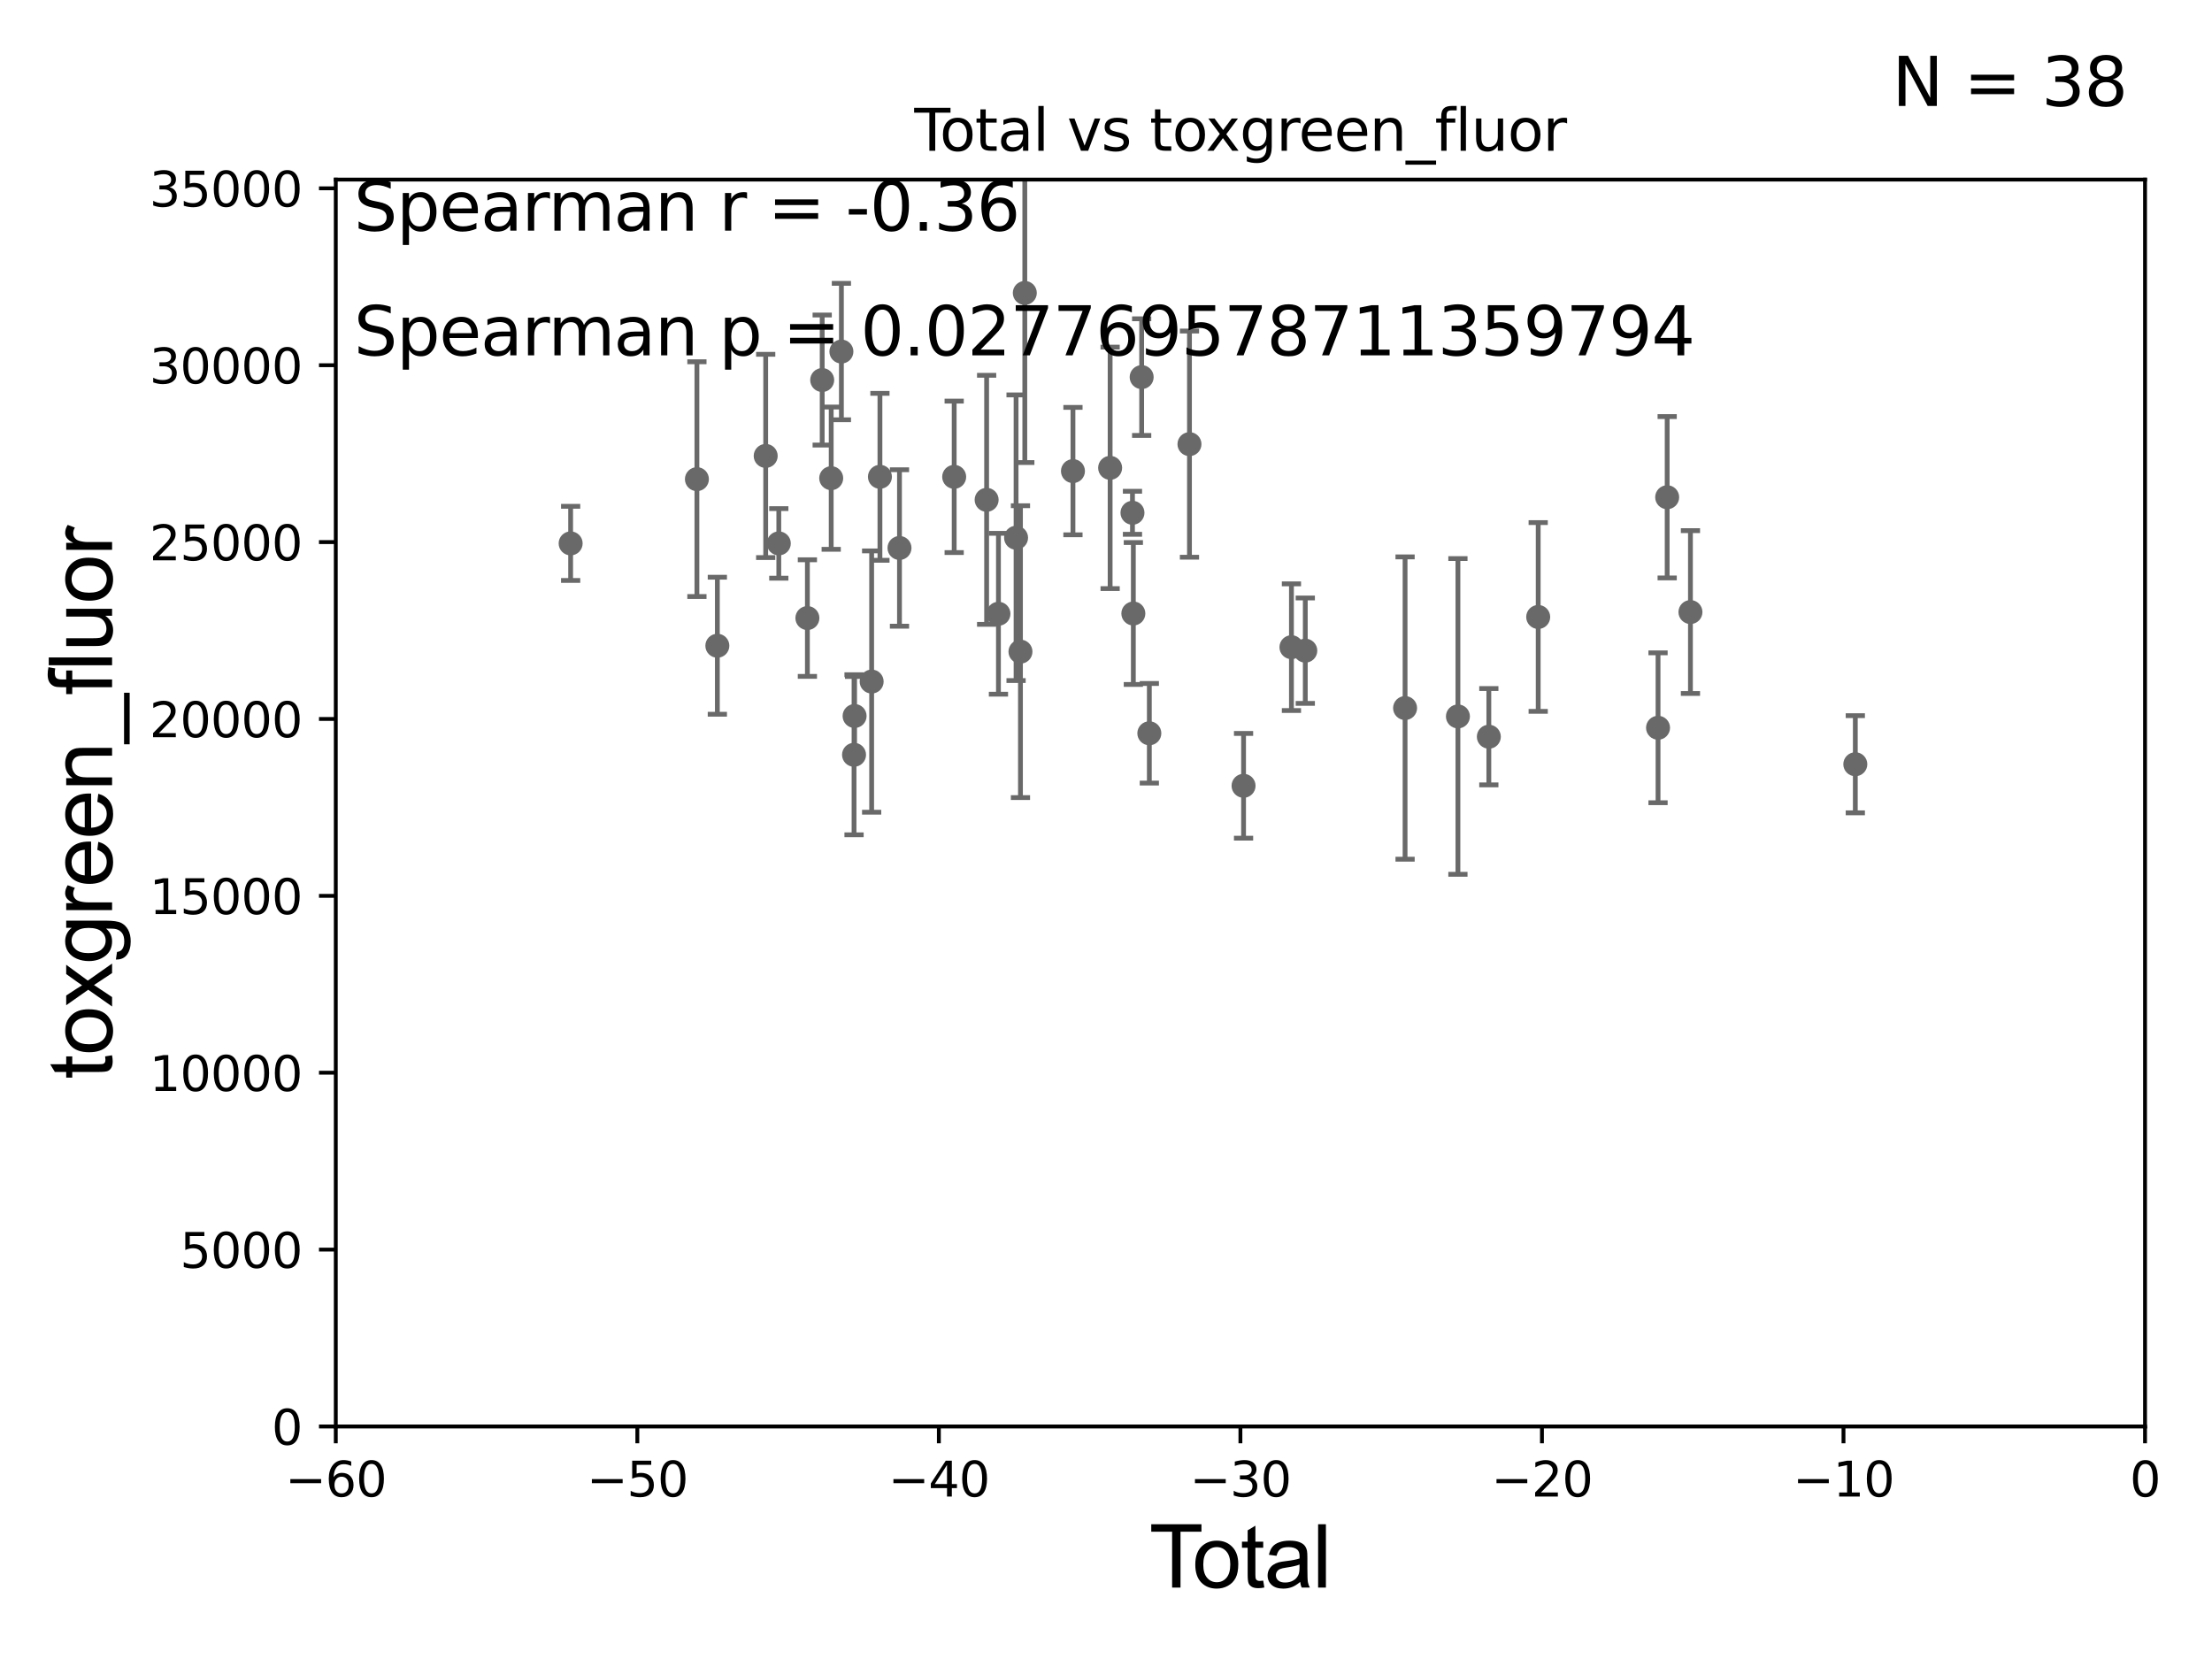 <?xml version="1.0" encoding="utf-8" standalone="no"?>
<!DOCTYPE svg PUBLIC "-//W3C//DTD SVG 1.1//EN"
  "http://www.w3.org/Graphics/SVG/1.1/DTD/svg11.dtd">
<svg xmlns:xlink="http://www.w3.org/1999/xlink" width="460.8pt" height="345.6pt" viewBox="0 0 460.8 345.6" xmlns="http://www.w3.org/2000/svg" version="1.1">
 <defs>
  <style type="text/css">*{stroke-linejoin: round; stroke-linecap: butt}</style>
 </defs>
 <g id="figure_1">
  <g id="patch_1">
   <path d="M 0 345.6 
L 460.8 345.6 
L 460.8 0 
L 0 0 
z
" style="fill: #ffffff"/>
  </g>
  <g id="axes_1">
   <g id="patch_2">
    <path d="M 69.95 297.16 
L 446.85 297.16 
L 446.85 37.411 
L 69.95 37.411 
z
" style="fill: #ffffff"/>
   </g>
   <g id="PathCollection_1">
    <defs>
     <path id="m278a7427b6" d="M 0 1.118 
C 0.297 1.118 0.581 1 0.791 0.791 
C 1 0.581 1.118 0.297 1.118 0 
C 1.118 -0.297 1 -0.581 0.791 -0.791 
C 0.581 -1 0.297 -1.118 0 -1.118 
C -0.297 -1.118 -0.581 -1 -0.791 -0.791 
C -1 -0.581 -1.118 -0.297 -1.118 0 
C -1.118 0.297 -1 0.581 -0.791 0.791 
C -0.581 1 -0.297 1.118 0 1.118 
z
" style="stroke: #696969"/>
    </defs>
    <g clip-path="url(#pac77dee43b)">
     <use xlink:href="#m278a7427b6" x="118.875" y="113.199" style="fill: #696969; stroke: #696969"/>
     <use xlink:href="#m278a7427b6" x="231.261" y="97.461" style="fill: #696969; stroke: #696969"/>
     <use xlink:href="#m278a7427b6" x="235.915" y="106.821" style="fill: #696969; stroke: #696969"/>
     <use xlink:href="#m278a7427b6" x="236.097" y="127.804" style="fill: #696969; stroke: #696969"/>
     <use xlink:href="#m278a7427b6" x="237.829" y="78.559" style="fill: #696969; stroke: #696969"/>
     <use xlink:href="#m278a7427b6" x="239.427" y="152.757" style="fill: #696969; stroke: #696969"/>
     <use xlink:href="#m278a7427b6" x="247.788" y="92.52" style="fill: #696969; stroke: #696969"/>
     <use xlink:href="#m278a7427b6" x="259.056" y="163.697" style="fill: #696969; stroke: #696969"/>
     <use xlink:href="#m278a7427b6" x="269.032" y="134.821" style="fill: #696969; stroke: #696969"/>
     <use xlink:href="#m278a7427b6" x="271.917" y="135.545" style="fill: #696969; stroke: #696969"/>
     <use xlink:href="#m278a7427b6" x="292.704" y="147.5" style="fill: #696969; stroke: #696969"/>
     <use xlink:href="#m278a7427b6" x="303.713" y="149.245" style="fill: #696969; stroke: #696969"/>
     <use xlink:href="#m278a7427b6" x="310.152" y="153.471" style="fill: #696969; stroke: #696969"/>
     <use xlink:href="#m278a7427b6" x="320.435" y="128.528" style="fill: #696969; stroke: #696969"/>
     <use xlink:href="#m278a7427b6" x="345.4" y="151.608" style="fill: #696969; stroke: #696969"/>
     <use xlink:href="#m278a7427b6" x="347.303" y="103.583" style="fill: #696969; stroke: #696969"/>
     <use xlink:href="#m278a7427b6" x="223.516" y="98.139" style="fill: #696969; stroke: #696969"/>
     <use xlink:href="#m278a7427b6" x="213.486" y="61.025" style="fill: #696969; stroke: #696969"/>
     <use xlink:href="#m278a7427b6" x="212.581" y="135.749" style="fill: #696969; stroke: #696969"/>
     <use xlink:href="#m278a7427b6" x="211.666" y="112.022" style="fill: #696969; stroke: #696969"/>
     <use xlink:href="#m278a7427b6" x="145.18" y="99.816" style="fill: #696969; stroke: #696969"/>
     <use xlink:href="#m278a7427b6" x="149.438" y="134.52" style="fill: #696969; stroke: #696969"/>
     <use xlink:href="#m278a7427b6" x="159.509" y="94.978" style="fill: #696969; stroke: #696969"/>
     <use xlink:href="#m278a7427b6" x="162.239" y="113.2" style="fill: #696969; stroke: #696969"/>
     <use xlink:href="#m278a7427b6" x="168.195" y="128.754" style="fill: #696969; stroke: #696969"/>
     <use xlink:href="#m278a7427b6" x="171.278" y="79.167" style="fill: #696969; stroke: #696969"/>
     <use xlink:href="#m278a7427b6" x="173.154" y="99.614" style="fill: #696969; stroke: #696969"/>
     <use xlink:href="#m278a7427b6" x="352.151" y="127.504" style="fill: #696969; stroke: #696969"/>
     <use xlink:href="#m278a7427b6" x="175.279" y="73.236" style="fill: #696969; stroke: #696969"/>
     <use xlink:href="#m278a7427b6" x="178.027" y="149.157" style="fill: #696969; stroke: #696969"/>
     <use xlink:href="#m278a7427b6" x="181.58" y="141.982" style="fill: #696969; stroke: #696969"/>
     <use xlink:href="#m278a7427b6" x="183.306" y="99.328" style="fill: #696969; stroke: #696969"/>
     <use xlink:href="#m278a7427b6" x="187.38" y="114.153" style="fill: #696969; stroke: #696969"/>
     <use xlink:href="#m278a7427b6" x="198.773" y="99.335" style="fill: #696969; stroke: #696969"/>
     <use xlink:href="#m278a7427b6" x="205.533" y="104.123" style="fill: #696969; stroke: #696969"/>
     <use xlink:href="#m278a7427b6" x="207.994" y="127.858" style="fill: #696969; stroke: #696969"/>
     <use xlink:href="#m278a7427b6" x="177.912" y="157.235" style="fill: #696969; stroke: #696969"/>
     <use xlink:href="#m278a7427b6" x="386.496" y="159.204" style="fill: #696969; stroke: #696969"/>
    </g>
   </g>
   <g id="matplotlib.axis_1">
    <g id="xtick_1">
     <g id="line2d_1">
      <defs>
       <path id="mbad57d663b" d="M 0 0 
L 0 3.5 
" style="stroke: #000000; stroke-width: 0.8"/>
      </defs>
      <g>
       <use xlink:href="#mbad57d663b" x="69.95" y="297.16" style="stroke: #000000; stroke-width: 0.8"/>
      </g>
     </g>
     <g id="text_1">
      <!-- −60 -->
      <g transform="translate(59.398 311.758)scale(0.1 -0.1)">
       <defs>
        <path id="DejaVuSans-2212" d="M 678 2272 
L 4684 2272 
L 4684 1741 
L 678 1741 
L 678 2272 
z
" transform="scale(0.016)"/>
        <path id="DejaVuSans-36" d="M 2113 2584 
Q 1688 2584 1439 2293 
Q 1191 2003 1191 1497 
Q 1191 994 1439 701 
Q 1688 409 2113 409 
Q 2538 409 2786 701 
Q 3034 994 3034 1497 
Q 3034 2003 2786 2293 
Q 2538 2584 2113 2584 
z
M 3366 4563 
L 3366 3988 
Q 3128 4100 2886 4159 
Q 2644 4219 2406 4219 
Q 1781 4219 1451 3797 
Q 1122 3375 1075 2522 
Q 1259 2794 1537 2939 
Q 1816 3084 2150 3084 
Q 2853 3084 3261 2657 
Q 3669 2231 3669 1497 
Q 3669 778 3244 343 
Q 2819 -91 2113 -91 
Q 1303 -91 875 529 
Q 447 1150 447 2328 
Q 447 3434 972 4092 
Q 1497 4750 2381 4750 
Q 2619 4750 2861 4703 
Q 3103 4656 3366 4563 
z
" transform="scale(0.016)"/>
        <path id="DejaVuSans-30" d="M 2034 4250 
Q 1547 4250 1301 3770 
Q 1056 3291 1056 2328 
Q 1056 1369 1301 889 
Q 1547 409 2034 409 
Q 2525 409 2770 889 
Q 3016 1369 3016 2328 
Q 3016 3291 2770 3770 
Q 2525 4250 2034 4250 
z
M 2034 4750 
Q 2819 4750 3233 4129 
Q 3647 3509 3647 2328 
Q 3647 1150 3233 529 
Q 2819 -91 2034 -91 
Q 1250 -91 836 529 
Q 422 1150 422 2328 
Q 422 3509 836 4129 
Q 1250 4750 2034 4750 
z
" transform="scale(0.016)"/>
       </defs>
       <use xlink:href="#DejaVuSans-2212"/>
       <use xlink:href="#DejaVuSans-36" x="83.789"/>
       <use xlink:href="#DejaVuSans-30" x="147.412"/>
      </g>
     </g>
    </g>
    <g id="xtick_2">
     <g id="line2d_2">
      <g>
       <use xlink:href="#mbad57d663b" x="132.767" y="297.16" style="stroke: #000000; stroke-width: 0.8"/>
      </g>
     </g>
     <g id="text_2">
      <!-- −50 -->
      <g transform="translate(122.214 311.758)scale(0.1 -0.1)">
       <defs>
        <path id="DejaVuSans-35" d="M 691 4666 
L 3169 4666 
L 3169 4134 
L 1269 4134 
L 1269 2991 
Q 1406 3038 1543 3061 
Q 1681 3084 1819 3084 
Q 2600 3084 3056 2656 
Q 3513 2228 3513 1497 
Q 3513 744 3044 326 
Q 2575 -91 1722 -91 
Q 1428 -91 1123 -41 
Q 819 9 494 109 
L 494 744 
Q 775 591 1075 516 
Q 1375 441 1709 441 
Q 2250 441 2565 725 
Q 2881 1009 2881 1497 
Q 2881 1984 2565 2268 
Q 2250 2553 1709 2553 
Q 1456 2553 1204 2497 
Q 953 2441 691 2322 
L 691 4666 
z
" transform="scale(0.016)"/>
       </defs>
       <use xlink:href="#DejaVuSans-2212"/>
       <use xlink:href="#DejaVuSans-35" x="83.789"/>
       <use xlink:href="#DejaVuSans-30" x="147.412"/>
      </g>
     </g>
    </g>
    <g id="xtick_3">
     <g id="line2d_3">
      <g>
       <use xlink:href="#mbad57d663b" x="195.583" y="297.16" style="stroke: #000000; stroke-width: 0.8"/>
      </g>
     </g>
     <g id="text_3">
      <!-- −40 -->
      <g transform="translate(185.031 311.758)scale(0.1 -0.1)">
       <defs>
        <path id="DejaVuSans-34" d="M 2419 4116 
L 825 1625 
L 2419 1625 
L 2419 4116 
z
M 2253 4666 
L 3047 4666 
L 3047 1625 
L 3713 1625 
L 3713 1100 
L 3047 1100 
L 3047 0 
L 2419 0 
L 2419 1100 
L 313 1100 
L 313 1709 
L 2253 4666 
z
" transform="scale(0.016)"/>
       </defs>
       <use xlink:href="#DejaVuSans-2212"/>
       <use xlink:href="#DejaVuSans-34" x="83.789"/>
       <use xlink:href="#DejaVuSans-30" x="147.412"/>
      </g>
     </g>
    </g>
    <g id="xtick_4">
     <g id="line2d_4">
      <g>
       <use xlink:href="#mbad57d663b" x="258.4" y="297.16" style="stroke: #000000; stroke-width: 0.8"/>
      </g>
     </g>
     <g id="text_4">
      <!-- −30 -->
      <g transform="translate(247.848 311.758)scale(0.1 -0.1)">
       <defs>
        <path id="DejaVuSans-33" d="M 2597 2516 
Q 3050 2419 3304 2112 
Q 3559 1806 3559 1356 
Q 3559 666 3084 287 
Q 2609 -91 1734 -91 
Q 1441 -91 1130 -33 
Q 819 25 488 141 
L 488 750 
Q 750 597 1062 519 
Q 1375 441 1716 441 
Q 2309 441 2620 675 
Q 2931 909 2931 1356 
Q 2931 1769 2642 2001 
Q 2353 2234 1838 2234 
L 1294 2234 
L 1294 2753 
L 1863 2753 
Q 2328 2753 2575 2939 
Q 2822 3125 2822 3475 
Q 2822 3834 2567 4026 
Q 2313 4219 1838 4219 
Q 1578 4219 1281 4162 
Q 984 4106 628 3988 
L 628 4550 
Q 988 4650 1302 4700 
Q 1616 4750 1894 4750 
Q 2613 4750 3031 4423 
Q 3450 4097 3450 3541 
Q 3450 3153 3228 2886 
Q 3006 2619 2597 2516 
z
" transform="scale(0.016)"/>
       </defs>
       <use xlink:href="#DejaVuSans-2212"/>
       <use xlink:href="#DejaVuSans-33" x="83.789"/>
       <use xlink:href="#DejaVuSans-30" x="147.412"/>
      </g>
     </g>
    </g>
    <g id="xtick_5">
     <g id="line2d_5">
      <g>
       <use xlink:href="#mbad57d663b" x="321.217" y="297.16" style="stroke: #000000; stroke-width: 0.8"/>
      </g>
     </g>
     <g id="text_5">
      <!-- −20 -->
      <g transform="translate(310.664 311.758)scale(0.1 -0.1)">
       <defs>
        <path id="DejaVuSans-32" d="M 1228 531 
L 3431 531 
L 3431 0 
L 469 0 
L 469 531 
Q 828 903 1448 1529 
Q 2069 2156 2228 2338 
Q 2531 2678 2651 2914 
Q 2772 3150 2772 3378 
Q 2772 3750 2511 3984 
Q 2250 4219 1831 4219 
Q 1534 4219 1204 4116 
Q 875 4013 500 3803 
L 500 4441 
Q 881 4594 1212 4672 
Q 1544 4750 1819 4750 
Q 2544 4750 2975 4387 
Q 3406 4025 3406 3419 
Q 3406 3131 3298 2873 
Q 3191 2616 2906 2266 
Q 2828 2175 2409 1742 
Q 1991 1309 1228 531 
z
" transform="scale(0.016)"/>
       </defs>
       <use xlink:href="#DejaVuSans-2212"/>
       <use xlink:href="#DejaVuSans-32" x="83.789"/>
       <use xlink:href="#DejaVuSans-30" x="147.412"/>
      </g>
     </g>
    </g>
    <g id="xtick_6">
     <g id="line2d_6">
      <g>
       <use xlink:href="#mbad57d663b" x="384.033" y="297.16" style="stroke: #000000; stroke-width: 0.8"/>
      </g>
     </g>
     <g id="text_6">
      <!-- −10 -->
      <g transform="translate(373.481 311.758)scale(0.1 -0.1)">
       <defs>
        <path id="DejaVuSans-31" d="M 794 531 
L 1825 531 
L 1825 4091 
L 703 3866 
L 703 4441 
L 1819 4666 
L 2450 4666 
L 2450 531 
L 3481 531 
L 3481 0 
L 794 0 
L 794 531 
z
" transform="scale(0.016)"/>
       </defs>
       <use xlink:href="#DejaVuSans-2212"/>
       <use xlink:href="#DejaVuSans-31" x="83.789"/>
       <use xlink:href="#DejaVuSans-30" x="147.412"/>
      </g>
     </g>
    </g>
    <g id="xtick_7">
     <g id="line2d_7">
      <g>
       <use xlink:href="#mbad57d663b" x="446.85" y="297.16" style="stroke: #000000; stroke-width: 0.8"/>
      </g>
     </g>
     <g id="text_7">
      <!-- 0 -->
      <g transform="translate(443.669 311.758)scale(0.1 -0.1)">
       <use xlink:href="#DejaVuSans-30"/>
      </g>
     </g>
    </g>
    <g id="text_8">
     <!-- Total -->
     <g transform="translate(239.395 330.722)scale(0.18 -0.18)">
      <defs>
       <path id="ArialMT-54" d="M 1659 0 
L 1659 4041 
L 150 4041 
L 150 4581 
L 3781 4581 
L 3781 4041 
L 2266 4041 
L 2266 0 
L 1659 0 
z
" transform="scale(0.016)"/>
       <path id="ArialMT-6f" d="M 213 1659 
Q 213 2581 725 3025 
Q 1153 3394 1769 3394 
Q 2453 3394 2887 2945 
Q 3322 2497 3322 1706 
Q 3322 1066 3130 698 
Q 2938 331 2570 128 
Q 2203 -75 1769 -75 
Q 1072 -75 642 372 
Q 213 819 213 1659 
z
M 791 1659 
Q 791 1022 1069 705 
Q 1347 388 1769 388 
Q 2188 388 2466 706 
Q 2744 1025 2744 1678 
Q 2744 2294 2464 2611 
Q 2184 2928 1769 2928 
Q 1347 2928 1069 2612 
Q 791 2297 791 1659 
z
" transform="scale(0.016)"/>
       <path id="ArialMT-74" d="M 1650 503 
L 1731 6 
Q 1494 -44 1306 -44 
Q 1000 -44 831 53 
Q 663 150 594 308 
Q 525 466 525 972 
L 525 2881 
L 113 2881 
L 113 3319 
L 525 3319 
L 525 4141 
L 1084 4478 
L 1084 3319 
L 1650 3319 
L 1650 2881 
L 1084 2881 
L 1084 941 
Q 1084 700 1114 631 
Q 1144 563 1211 522 
Q 1278 481 1403 481 
Q 1497 481 1650 503 
z
" transform="scale(0.016)"/>
       <path id="ArialMT-61" d="M 2588 409 
Q 2275 144 1986 34 
Q 1697 -75 1366 -75 
Q 819 -75 525 192 
Q 231 459 231 875 
Q 231 1119 342 1320 
Q 453 1522 633 1644 
Q 813 1766 1038 1828 
Q 1203 1872 1538 1913 
Q 2219 1994 2541 2106 
Q 2544 2222 2544 2253 
Q 2544 2597 2384 2738 
Q 2169 2928 1744 2928 
Q 1347 2928 1158 2789 
Q 969 2650 878 2297 
L 328 2372 
Q 403 2725 575 2942 
Q 747 3159 1072 3276 
Q 1397 3394 1825 3394 
Q 2250 3394 2515 3294 
Q 2781 3194 2906 3042 
Q 3031 2891 3081 2659 
Q 3109 2516 3109 2141 
L 3109 1391 
Q 3109 606 3145 398 
Q 3181 191 3288 0 
L 2700 0 
Q 2613 175 2588 409 
z
M 2541 1666 
Q 2234 1541 1622 1453 
Q 1275 1403 1131 1340 
Q 988 1278 909 1158 
Q 831 1038 831 891 
Q 831 666 1001 516 
Q 1172 366 1500 366 
Q 1825 366 2078 508 
Q 2331 650 2450 897 
Q 2541 1088 2541 1459 
L 2541 1666 
z
" transform="scale(0.016)"/>
       <path id="ArialMT-6c" d="M 409 0 
L 409 4581 
L 972 4581 
L 972 0 
L 409 0 
z
" transform="scale(0.016)"/>
      </defs>
      <use xlink:href="#ArialMT-54"/>
      <use xlink:href="#ArialMT-6f" x="49.959"/>
      <use xlink:href="#ArialMT-74" x="105.574"/>
      <use xlink:href="#ArialMT-61" x="133.357"/>
      <use xlink:href="#ArialMT-6c" x="188.973"/>
     </g>
    </g>
   </g>
   <g id="matplotlib.axis_2">
    <g id="ytick_1">
     <g id="line2d_8">
      <defs>
       <path id="mfb36821488" d="M 0 0 
L -3.5 0 
" style="stroke: #000000; stroke-width: 0.8"/>
      </defs>
      <g>
       <use xlink:href="#mfb36821488" x="69.95" y="297.16" style="stroke: #000000; stroke-width: 0.8"/>
      </g>
     </g>
     <g id="text_9">
      <!-- 0 -->
      <g transform="translate(56.587 300.959)scale(0.1 -0.1)">
       <use xlink:href="#DejaVuSans-30"/>
      </g>
     </g>
    </g>
    <g id="ytick_2">
     <g id="line2d_9">
      <g>
       <use xlink:href="#mfb36821488" x="69.95" y="260.313" style="stroke: #000000; stroke-width: 0.8"/>
      </g>
     </g>
     <g id="text_10">
      <!-- 5000 -->
      <g transform="translate(37.5 264.112)scale(0.1 -0.1)">
       <use xlink:href="#DejaVuSans-35"/>
       <use xlink:href="#DejaVuSans-30" x="63.623"/>
       <use xlink:href="#DejaVuSans-30" x="127.246"/>
       <use xlink:href="#DejaVuSans-30" x="190.869"/>
      </g>
     </g>
    </g>
    <g id="ytick_3">
     <g id="line2d_10">
      <g>
       <use xlink:href="#mfb36821488" x="69.95" y="223.467" style="stroke: #000000; stroke-width: 0.8"/>
      </g>
     </g>
     <g id="text_11">
      <!-- 10000 -->
      <g transform="translate(31.137 227.266)scale(0.1 -0.1)">
       <use xlink:href="#DejaVuSans-31"/>
       <use xlink:href="#DejaVuSans-30" x="63.623"/>
       <use xlink:href="#DejaVuSans-30" x="127.246"/>
       <use xlink:href="#DejaVuSans-30" x="190.869"/>
       <use xlink:href="#DejaVuSans-30" x="254.492"/>
      </g>
     </g>
    </g>
    <g id="ytick_4">
     <g id="line2d_11">
      <g>
       <use xlink:href="#mfb36821488" x="69.95" y="186.62" style="stroke: #000000; stroke-width: 0.8"/>
      </g>
     </g>
     <g id="text_12">
      <!-- 15000 -->
      <g transform="translate(31.137 190.419)scale(0.1 -0.1)">
       <use xlink:href="#DejaVuSans-31"/>
       <use xlink:href="#DejaVuSans-35" x="63.623"/>
       <use xlink:href="#DejaVuSans-30" x="127.246"/>
       <use xlink:href="#DejaVuSans-30" x="190.869"/>
       <use xlink:href="#DejaVuSans-30" x="254.492"/>
      </g>
     </g>
    </g>
    <g id="ytick_5">
     <g id="line2d_12">
      <g>
       <use xlink:href="#mfb36821488" x="69.95" y="149.773" style="stroke: #000000; stroke-width: 0.8"/>
      </g>
     </g>
     <g id="text_13">
      <!-- 20000 -->
      <g transform="translate(31.137 153.572)scale(0.1 -0.1)">
       <use xlink:href="#DejaVuSans-32"/>
       <use xlink:href="#DejaVuSans-30" x="63.623"/>
       <use xlink:href="#DejaVuSans-30" x="127.246"/>
       <use xlink:href="#DejaVuSans-30" x="190.869"/>
       <use xlink:href="#DejaVuSans-30" x="254.492"/>
      </g>
     </g>
    </g>
    <g id="ytick_6">
     <g id="line2d_13">
      <g>
       <use xlink:href="#mfb36821488" x="69.95" y="112.926" style="stroke: #000000; stroke-width: 0.8"/>
      </g>
     </g>
     <g id="text_14">
      <!-- 25000 -->
      <g transform="translate(31.137 116.726)scale(0.1 -0.1)">
       <use xlink:href="#DejaVuSans-32"/>
       <use xlink:href="#DejaVuSans-35" x="63.623"/>
       <use xlink:href="#DejaVuSans-30" x="127.246"/>
       <use xlink:href="#DejaVuSans-30" x="190.869"/>
       <use xlink:href="#DejaVuSans-30" x="254.492"/>
      </g>
     </g>
    </g>
    <g id="ytick_7">
     <g id="line2d_14">
      <g>
       <use xlink:href="#mfb36821488" x="69.95" y="76.08" style="stroke: #000000; stroke-width: 0.8"/>
      </g>
     </g>
     <g id="text_15">
      <!-- 30000 -->
      <g transform="translate(31.137 79.879)scale(0.1 -0.1)">
       <use xlink:href="#DejaVuSans-33"/>
       <use xlink:href="#DejaVuSans-30" x="63.623"/>
       <use xlink:href="#DejaVuSans-30" x="127.246"/>
       <use xlink:href="#DejaVuSans-30" x="190.869"/>
       <use xlink:href="#DejaVuSans-30" x="254.492"/>
      </g>
     </g>
    </g>
    <g id="ytick_8">
     <g id="line2d_15">
      <g>
       <use xlink:href="#mfb36821488" x="69.95" y="39.233" style="stroke: #000000; stroke-width: 0.8"/>
      </g>
     </g>
     <g id="text_16">
      <!-- 35000 -->
      <g transform="translate(31.137 43.032)scale(0.1 -0.1)">
       <use xlink:href="#DejaVuSans-33"/>
       <use xlink:href="#DejaVuSans-35" x="63.623"/>
       <use xlink:href="#DejaVuSans-30" x="127.246"/>
       <use xlink:href="#DejaVuSans-30" x="190.869"/>
       <use xlink:href="#DejaVuSans-30" x="254.492"/>
      </g>
     </g>
    </g>
    <g id="text_17">
     <!-- toxgreen_fluor -->
     <g transform="translate(23.349 224.818)rotate(-90)scale(0.18 -0.18)">
      <defs>
       <path id="ArialMT-78" d="M 47 0 
L 1259 1725 
L 138 3319 
L 841 3319 
L 1350 2541 
Q 1494 2319 1581 2169 
Q 1719 2375 1834 2534 
L 2394 3319 
L 3066 3319 
L 1919 1756 
L 3153 0 
L 2463 0 
L 1781 1031 
L 1600 1309 
L 728 0 
L 47 0 
z
" transform="scale(0.016)"/>
       <path id="ArialMT-67" d="M 319 -275 
L 866 -356 
Q 900 -609 1056 -725 
Q 1266 -881 1628 -881 
Q 2019 -881 2231 -725 
Q 2444 -569 2519 -288 
Q 2563 -116 2559 434 
Q 2191 0 1641 0 
Q 956 0 581 494 
Q 206 988 206 1678 
Q 206 2153 378 2554 
Q 550 2956 876 3175 
Q 1203 3394 1644 3394 
Q 2231 3394 2613 2919 
L 2613 3319 
L 3131 3319 
L 3131 450 
Q 3131 -325 2973 -648 
Q 2816 -972 2473 -1159 
Q 2131 -1347 1631 -1347 
Q 1038 -1347 672 -1080 
Q 306 -813 319 -275 
z
M 784 1719 
Q 784 1066 1043 766 
Q 1303 466 1694 466 
Q 2081 466 2343 764 
Q 2606 1063 2606 1700 
Q 2606 2309 2336 2618 
Q 2066 2928 1684 2928 
Q 1309 2928 1046 2623 
Q 784 2319 784 1719 
z
" transform="scale(0.016)"/>
       <path id="ArialMT-72" d="M 416 0 
L 416 3319 
L 922 3319 
L 922 2816 
Q 1116 3169 1280 3281 
Q 1444 3394 1641 3394 
Q 1925 3394 2219 3213 
L 2025 2691 
Q 1819 2813 1613 2813 
Q 1428 2813 1281 2702 
Q 1134 2591 1072 2394 
Q 978 2094 978 1738 
L 978 0 
L 416 0 
z
" transform="scale(0.016)"/>
       <path id="ArialMT-65" d="M 2694 1069 
L 3275 997 
Q 3138 488 2766 206 
Q 2394 -75 1816 -75 
Q 1088 -75 661 373 
Q 234 822 234 1631 
Q 234 2469 665 2931 
Q 1097 3394 1784 3394 
Q 2450 3394 2872 2941 
Q 3294 2488 3294 1666 
Q 3294 1616 3291 1516 
L 816 1516 
Q 847 969 1125 678 
Q 1403 388 1819 388 
Q 2128 388 2347 550 
Q 2566 713 2694 1069 
z
M 847 1978 
L 2700 1978 
Q 2663 2397 2488 2606 
Q 2219 2931 1791 2931 
Q 1403 2931 1139 2672 
Q 875 2413 847 1978 
z
" transform="scale(0.016)"/>
       <path id="ArialMT-6e" d="M 422 0 
L 422 3319 
L 928 3319 
L 928 2847 
Q 1294 3394 1984 3394 
Q 2284 3394 2536 3286 
Q 2788 3178 2913 3003 
Q 3038 2828 3088 2588 
Q 3119 2431 3119 2041 
L 3119 0 
L 2556 0 
L 2556 2019 
Q 2556 2363 2490 2533 
Q 2425 2703 2258 2804 
Q 2091 2906 1866 2906 
Q 1506 2906 1245 2678 
Q 984 2450 984 1813 
L 984 0 
L 422 0 
z
" transform="scale(0.016)"/>
       <path id="ArialMT-5f" d="M -97 -1272 
L -97 -866 
L 3631 -866 
L 3631 -1272 
L -97 -1272 
z
" transform="scale(0.016)"/>
       <path id="ArialMT-66" d="M 556 0 
L 556 2881 
L 59 2881 
L 59 3319 
L 556 3319 
L 556 3672 
Q 556 4006 616 4169 
Q 697 4388 901 4523 
Q 1106 4659 1475 4659 
Q 1713 4659 2000 4603 
L 1916 4113 
Q 1741 4144 1584 4144 
Q 1328 4144 1222 4034 
Q 1116 3925 1116 3625 
L 1116 3319 
L 1763 3319 
L 1763 2881 
L 1116 2881 
L 1116 0 
L 556 0 
z
" transform="scale(0.016)"/>
       <path id="ArialMT-75" d="M 2597 0 
L 2597 488 
Q 2209 -75 1544 -75 
Q 1250 -75 995 37 
Q 741 150 617 320 
Q 494 491 444 738 
Q 409 903 409 1263 
L 409 3319 
L 972 3319 
L 972 1478 
Q 972 1038 1006 884 
Q 1059 663 1231 536 
Q 1403 409 1656 409 
Q 1909 409 2131 539 
Q 2353 669 2445 892 
Q 2538 1116 2538 1541 
L 2538 3319 
L 3100 3319 
L 3100 0 
L 2597 0 
z
" transform="scale(0.016)"/>
      </defs>
      <use xlink:href="#ArialMT-74"/>
      <use xlink:href="#ArialMT-6f" x="27.783"/>
      <use xlink:href="#ArialMT-78" x="83.398"/>
      <use xlink:href="#ArialMT-67" x="133.398"/>
      <use xlink:href="#ArialMT-72" x="189.014"/>
      <use xlink:href="#ArialMT-65" x="222.314"/>
      <use xlink:href="#ArialMT-65" x="277.93"/>
      <use xlink:href="#ArialMT-6e" x="333.545"/>
      <use xlink:href="#ArialMT-5f" x="389.16"/>
      <use xlink:href="#ArialMT-66" x="444.775"/>
      <use xlink:href="#ArialMT-6c" x="472.559"/>
      <use xlink:href="#ArialMT-75" x="494.775"/>
      <use xlink:href="#ArialMT-6f" x="550.391"/>
      <use xlink:href="#ArialMT-72" x="606.006"/>
     </g>
    </g>
   </g>
   <g id="LineCollection_1">
    <path d="M 118.875 120.924 
L 118.875 105.473 
" clip-path="url(#pac77dee43b)" style="fill: none; stroke: #696969"/>
    <path d="M 231.261 122.618 
L 231.261 72.305 
" clip-path="url(#pac77dee43b)" style="fill: none; stroke: #696969"/>
    <path d="M 235.915 111.305 
L 235.915 102.337 
" clip-path="url(#pac77dee43b)" style="fill: none; stroke: #696969"/>
    <path d="M 236.097 142.585 
L 236.097 113.023 
" clip-path="url(#pac77dee43b)" style="fill: none; stroke: #696969"/>
    <path d="M 237.829 90.71 
L 237.829 66.407 
" clip-path="url(#pac77dee43b)" style="fill: none; stroke: #696969"/>
    <path d="M 239.427 163.132 
L 239.427 142.383 
" clip-path="url(#pac77dee43b)" style="fill: none; stroke: #696969"/>
    <path d="M 247.788 116.081 
L 247.788 68.96 
" clip-path="url(#pac77dee43b)" style="fill: none; stroke: #696969"/>
    <path d="M 259.056 174.604 
L 259.056 152.79 
" clip-path="url(#pac77dee43b)" style="fill: none; stroke: #696969"/>
    <path d="M 269.032 148.013 
L 269.032 121.628 
" clip-path="url(#pac77dee43b)" style="fill: none; stroke: #696969"/>
    <path d="M 271.917 146.524 
L 271.917 124.566 
" clip-path="url(#pac77dee43b)" style="fill: none; stroke: #696969"/>
    <path d="M 292.704 178.987 
L 292.704 116.012 
" clip-path="url(#pac77dee43b)" style="fill: none; stroke: #696969"/>
    <path d="M 303.713 182.133 
L 303.713 116.358 
" clip-path="url(#pac77dee43b)" style="fill: none; stroke: #696969"/>
    <path d="M 310.152 163.505 
L 310.152 143.438 
" clip-path="url(#pac77dee43b)" style="fill: none; stroke: #696969"/>
    <path d="M 320.435 148.187 
L 320.435 108.869 
" clip-path="url(#pac77dee43b)" style="fill: none; stroke: #696969"/>
    <path d="M 345.4 167.218 
L 345.4 135.999 
" clip-path="url(#pac77dee43b)" style="fill: none; stroke: #696969"/>
    <path d="M 347.303 120.391 
L 347.303 86.776 
" clip-path="url(#pac77dee43b)" style="fill: none; stroke: #696969"/>
    <path d="M 223.516 111.411 
L 223.516 84.868 
" clip-path="url(#pac77dee43b)" style="fill: none; stroke: #696969"/>
    <path d="M 213.486 96.355 
L 213.486 25.695 
" clip-path="url(#pac77dee43b)" style="fill: none; stroke: #696969"/>
    <path d="M 212.581 166.151 
L 212.581 105.348 
" clip-path="url(#pac77dee43b)" style="fill: none; stroke: #696969"/>
    <path d="M 211.666 141.774 
L 211.666 82.269 
" clip-path="url(#pac77dee43b)" style="fill: none; stroke: #696969"/>
    <path d="M 145.18 124.269 
L 145.18 75.362 
" clip-path="url(#pac77dee43b)" style="fill: none; stroke: #696969"/>
    <path d="M 149.438 148.791 
L 149.438 120.248 
" clip-path="url(#pac77dee43b)" style="fill: none; stroke: #696969"/>
    <path d="M 159.509 116.151 
L 159.509 73.806 
" clip-path="url(#pac77dee43b)" style="fill: none; stroke: #696969"/>
    <path d="M 162.239 120.445 
L 162.239 105.956 
" clip-path="url(#pac77dee43b)" style="fill: none; stroke: #696969"/>
    <path d="M 168.195 140.897 
L 168.195 116.611 
" clip-path="url(#pac77dee43b)" style="fill: none; stroke: #696969"/>
    <path d="M 171.278 92.714 
L 171.278 65.62 
" clip-path="url(#pac77dee43b)" style="fill: none; stroke: #696969"/>
    <path d="M 173.154 114.436 
L 173.154 84.791 
" clip-path="url(#pac77dee43b)" style="fill: none; stroke: #696969"/>
    <path d="M 352.151 144.466 
L 352.151 110.543 
" clip-path="url(#pac77dee43b)" style="fill: none; stroke: #696969"/>
    <path d="M 175.279 87.444 
L 175.279 59.027 
" clip-path="url(#pac77dee43b)" style="fill: none; stroke: #696969"/>
    <path d="M 178.027 157.392 
L 178.027 140.923 
" clip-path="url(#pac77dee43b)" style="fill: none; stroke: #696969"/>
    <path d="M 181.58 169.197 
L 181.58 114.767 
" clip-path="url(#pac77dee43b)" style="fill: none; stroke: #696969"/>
    <path d="M 183.306 116.714 
L 183.306 81.941 
" clip-path="url(#pac77dee43b)" style="fill: none; stroke: #696969"/>
    <path d="M 187.38 130.45 
L 187.38 97.856 
" clip-path="url(#pac77dee43b)" style="fill: none; stroke: #696969"/>
    <path d="M 198.773 115.11 
L 198.773 83.56 
" clip-path="url(#pac77dee43b)" style="fill: none; stroke: #696969"/>
    <path d="M 205.533 130.062 
L 205.533 78.185 
" clip-path="url(#pac77dee43b)" style="fill: none; stroke: #696969"/>
    <path d="M 207.994 144.611 
L 207.994 111.105 
" clip-path="url(#pac77dee43b)" style="fill: none; stroke: #696969"/>
    <path d="M 177.912 173.908 
L 177.912 140.562 
" clip-path="url(#pac77dee43b)" style="fill: none; stroke: #696969"/>
    <path d="M 386.496 169.327 
L 386.496 149.081 
" clip-path="url(#pac77dee43b)" style="fill: none; stroke: #696969"/>
   </g>
   <g id="line2d_16">
    <defs>
     <path id="m5885a05d6c" d="M 2 0 
L -2 -0 
" style="stroke: #696969"/>
    </defs>
    <g clip-path="url(#pac77dee43b)">
     <use xlink:href="#m5885a05d6c" x="118.875" y="120.924" style="fill: #696969; stroke: #696969"/>
     <use xlink:href="#m5885a05d6c" x="231.261" y="122.618" style="fill: #696969; stroke: #696969"/>
     <use xlink:href="#m5885a05d6c" x="235.915" y="111.305" style="fill: #696969; stroke: #696969"/>
     <use xlink:href="#m5885a05d6c" x="236.097" y="142.585" style="fill: #696969; stroke: #696969"/>
     <use xlink:href="#m5885a05d6c" x="237.829" y="90.71" style="fill: #696969; stroke: #696969"/>
     <use xlink:href="#m5885a05d6c" x="239.427" y="163.132" style="fill: #696969; stroke: #696969"/>
     <use xlink:href="#m5885a05d6c" x="247.788" y="116.081" style="fill: #696969; stroke: #696969"/>
     <use xlink:href="#m5885a05d6c" x="259.056" y="174.604" style="fill: #696969; stroke: #696969"/>
     <use xlink:href="#m5885a05d6c" x="269.032" y="148.013" style="fill: #696969; stroke: #696969"/>
     <use xlink:href="#m5885a05d6c" x="271.917" y="146.524" style="fill: #696969; stroke: #696969"/>
     <use xlink:href="#m5885a05d6c" x="292.704" y="178.987" style="fill: #696969; stroke: #696969"/>
     <use xlink:href="#m5885a05d6c" x="303.713" y="182.133" style="fill: #696969; stroke: #696969"/>
     <use xlink:href="#m5885a05d6c" x="310.152" y="163.505" style="fill: #696969; stroke: #696969"/>
     <use xlink:href="#m5885a05d6c" x="320.435" y="148.187" style="fill: #696969; stroke: #696969"/>
     <use xlink:href="#m5885a05d6c" x="345.4" y="167.218" style="fill: #696969; stroke: #696969"/>
     <use xlink:href="#m5885a05d6c" x="347.303" y="120.391" style="fill: #696969; stroke: #696969"/>
     <use xlink:href="#m5885a05d6c" x="223.516" y="111.411" style="fill: #696969; stroke: #696969"/>
     <use xlink:href="#m5885a05d6c" x="213.486" y="96.355" style="fill: #696969; stroke: #696969"/>
     <use xlink:href="#m5885a05d6c" x="212.581" y="166.151" style="fill: #696969; stroke: #696969"/>
     <use xlink:href="#m5885a05d6c" x="211.666" y="141.774" style="fill: #696969; stroke: #696969"/>
     <use xlink:href="#m5885a05d6c" x="145.18" y="124.269" style="fill: #696969; stroke: #696969"/>
     <use xlink:href="#m5885a05d6c" x="149.438" y="148.791" style="fill: #696969; stroke: #696969"/>
     <use xlink:href="#m5885a05d6c" x="159.509" y="116.151" style="fill: #696969; stroke: #696969"/>
     <use xlink:href="#m5885a05d6c" x="162.239" y="120.445" style="fill: #696969; stroke: #696969"/>
     <use xlink:href="#m5885a05d6c" x="168.195" y="140.897" style="fill: #696969; stroke: #696969"/>
     <use xlink:href="#m5885a05d6c" x="171.278" y="92.714" style="fill: #696969; stroke: #696969"/>
     <use xlink:href="#m5885a05d6c" x="173.154" y="114.436" style="fill: #696969; stroke: #696969"/>
     <use xlink:href="#m5885a05d6c" x="352.151" y="144.466" style="fill: #696969; stroke: #696969"/>
     <use xlink:href="#m5885a05d6c" x="175.279" y="87.444" style="fill: #696969; stroke: #696969"/>
     <use xlink:href="#m5885a05d6c" x="178.027" y="157.392" style="fill: #696969; stroke: #696969"/>
     <use xlink:href="#m5885a05d6c" x="181.58" y="169.197" style="fill: #696969; stroke: #696969"/>
     <use xlink:href="#m5885a05d6c" x="183.306" y="116.714" style="fill: #696969; stroke: #696969"/>
     <use xlink:href="#m5885a05d6c" x="187.38" y="130.45" style="fill: #696969; stroke: #696969"/>
     <use xlink:href="#m5885a05d6c" x="198.773" y="115.11" style="fill: #696969; stroke: #696969"/>
     <use xlink:href="#m5885a05d6c" x="205.533" y="130.062" style="fill: #696969; stroke: #696969"/>
     <use xlink:href="#m5885a05d6c" x="207.994" y="144.611" style="fill: #696969; stroke: #696969"/>
     <use xlink:href="#m5885a05d6c" x="177.912" y="173.908" style="fill: #696969; stroke: #696969"/>
     <use xlink:href="#m5885a05d6c" x="386.496" y="169.327" style="fill: #696969; stroke: #696969"/>
    </g>
   </g>
   <g id="line2d_17">
    <g clip-path="url(#pac77dee43b)">
     <use xlink:href="#m5885a05d6c" x="118.875" y="105.473" style="fill: #696969; stroke: #696969"/>
     <use xlink:href="#m5885a05d6c" x="231.261" y="72.305" style="fill: #696969; stroke: #696969"/>
     <use xlink:href="#m5885a05d6c" x="235.915" y="102.337" style="fill: #696969; stroke: #696969"/>
     <use xlink:href="#m5885a05d6c" x="236.097" y="113.023" style="fill: #696969; stroke: #696969"/>
     <use xlink:href="#m5885a05d6c" x="237.829" y="66.407" style="fill: #696969; stroke: #696969"/>
     <use xlink:href="#m5885a05d6c" x="239.427" y="142.383" style="fill: #696969; stroke: #696969"/>
     <use xlink:href="#m5885a05d6c" x="247.788" y="68.96" style="fill: #696969; stroke: #696969"/>
     <use xlink:href="#m5885a05d6c" x="259.056" y="152.79" style="fill: #696969; stroke: #696969"/>
     <use xlink:href="#m5885a05d6c" x="269.032" y="121.628" style="fill: #696969; stroke: #696969"/>
     <use xlink:href="#m5885a05d6c" x="271.917" y="124.566" style="fill: #696969; stroke: #696969"/>
     <use xlink:href="#m5885a05d6c" x="292.704" y="116.012" style="fill: #696969; stroke: #696969"/>
     <use xlink:href="#m5885a05d6c" x="303.713" y="116.358" style="fill: #696969; stroke: #696969"/>
     <use xlink:href="#m5885a05d6c" x="310.152" y="143.438" style="fill: #696969; stroke: #696969"/>
     <use xlink:href="#m5885a05d6c" x="320.435" y="108.869" style="fill: #696969; stroke: #696969"/>
     <use xlink:href="#m5885a05d6c" x="345.4" y="135.999" style="fill: #696969; stroke: #696969"/>
     <use xlink:href="#m5885a05d6c" x="347.303" y="86.776" style="fill: #696969; stroke: #696969"/>
     <use xlink:href="#m5885a05d6c" x="223.516" y="84.868" style="fill: #696969; stroke: #696969"/>
     <use xlink:href="#m5885a05d6c" x="213.486" y="25.695" style="fill: #696969; stroke: #696969"/>
     <use xlink:href="#m5885a05d6c" x="212.581" y="105.348" style="fill: #696969; stroke: #696969"/>
     <use xlink:href="#m5885a05d6c" x="211.666" y="82.269" style="fill: #696969; stroke: #696969"/>
     <use xlink:href="#m5885a05d6c" x="145.18" y="75.362" style="fill: #696969; stroke: #696969"/>
     <use xlink:href="#m5885a05d6c" x="149.438" y="120.248" style="fill: #696969; stroke: #696969"/>
     <use xlink:href="#m5885a05d6c" x="159.509" y="73.806" style="fill: #696969; stroke: #696969"/>
     <use xlink:href="#m5885a05d6c" x="162.239" y="105.956" style="fill: #696969; stroke: #696969"/>
     <use xlink:href="#m5885a05d6c" x="168.195" y="116.611" style="fill: #696969; stroke: #696969"/>
     <use xlink:href="#m5885a05d6c" x="171.278" y="65.62" style="fill: #696969; stroke: #696969"/>
     <use xlink:href="#m5885a05d6c" x="173.154" y="84.791" style="fill: #696969; stroke: #696969"/>
     <use xlink:href="#m5885a05d6c" x="352.151" y="110.543" style="fill: #696969; stroke: #696969"/>
     <use xlink:href="#m5885a05d6c" x="175.279" y="59.027" style="fill: #696969; stroke: #696969"/>
     <use xlink:href="#m5885a05d6c" x="178.027" y="140.923" style="fill: #696969; stroke: #696969"/>
     <use xlink:href="#m5885a05d6c" x="181.58" y="114.767" style="fill: #696969; stroke: #696969"/>
     <use xlink:href="#m5885a05d6c" x="183.306" y="81.941" style="fill: #696969; stroke: #696969"/>
     <use xlink:href="#m5885a05d6c" x="187.38" y="97.856" style="fill: #696969; stroke: #696969"/>
     <use xlink:href="#m5885a05d6c" x="198.773" y="83.56" style="fill: #696969; stroke: #696969"/>
     <use xlink:href="#m5885a05d6c" x="205.533" y="78.185" style="fill: #696969; stroke: #696969"/>
     <use xlink:href="#m5885a05d6c" x="207.994" y="111.105" style="fill: #696969; stroke: #696969"/>
     <use xlink:href="#m5885a05d6c" x="177.912" y="140.562" style="fill: #696969; stroke: #696969"/>
     <use xlink:href="#m5885a05d6c" x="386.496" y="149.081" style="fill: #696969; stroke: #696969"/>
    </g>
   </g>
   <g id="line2d_18">
    <defs>
     <path id="ma71570f48c" d="M 0 2 
C 0.53 2 1.039 1.789 1.414 1.414 
C 1.789 1.039 2 0.53 2 0 
C 2 -0.53 1.789 -1.039 1.414 -1.414 
C 1.039 -1.789 0.53 -2 0 -2 
C -0.53 -2 -1.039 -1.789 -1.414 -1.414 
C -1.789 -1.039 -2 -0.53 -2 0 
C -2 0.53 -1.789 1.039 -1.414 1.414 
C -1.039 1.789 -0.53 2 0 2 
z
" style="stroke: #696969"/>
    </defs>
    <g clip-path="url(#pac77dee43b)">
     <use xlink:href="#ma71570f48c" x="118.875" y="113.199" style="fill: #696969; stroke: #696969"/>
     <use xlink:href="#ma71570f48c" x="231.261" y="97.461" style="fill: #696969; stroke: #696969"/>
     <use xlink:href="#ma71570f48c" x="235.915" y="106.821" style="fill: #696969; stroke: #696969"/>
     <use xlink:href="#ma71570f48c" x="236.097" y="127.804" style="fill: #696969; stroke: #696969"/>
     <use xlink:href="#ma71570f48c" x="237.829" y="78.559" style="fill: #696969; stroke: #696969"/>
     <use xlink:href="#ma71570f48c" x="239.427" y="152.757" style="fill: #696969; stroke: #696969"/>
     <use xlink:href="#ma71570f48c" x="247.788" y="92.52" style="fill: #696969; stroke: #696969"/>
     <use xlink:href="#ma71570f48c" x="259.056" y="163.697" style="fill: #696969; stroke: #696969"/>
     <use xlink:href="#ma71570f48c" x="269.032" y="134.821" style="fill: #696969; stroke: #696969"/>
     <use xlink:href="#ma71570f48c" x="271.917" y="135.545" style="fill: #696969; stroke: #696969"/>
     <use xlink:href="#ma71570f48c" x="292.704" y="147.5" style="fill: #696969; stroke: #696969"/>
     <use xlink:href="#ma71570f48c" x="303.713" y="149.245" style="fill: #696969; stroke: #696969"/>
     <use xlink:href="#ma71570f48c" x="310.152" y="153.471" style="fill: #696969; stroke: #696969"/>
     <use xlink:href="#ma71570f48c" x="320.435" y="128.528" style="fill: #696969; stroke: #696969"/>
     <use xlink:href="#ma71570f48c" x="345.4" y="151.608" style="fill: #696969; stroke: #696969"/>
     <use xlink:href="#ma71570f48c" x="347.303" y="103.583" style="fill: #696969; stroke: #696969"/>
     <use xlink:href="#ma71570f48c" x="223.516" y="98.139" style="fill: #696969; stroke: #696969"/>
     <use xlink:href="#ma71570f48c" x="213.486" y="61.025" style="fill: #696969; stroke: #696969"/>
     <use xlink:href="#ma71570f48c" x="212.581" y="135.749" style="fill: #696969; stroke: #696969"/>
     <use xlink:href="#ma71570f48c" x="211.666" y="112.022" style="fill: #696969; stroke: #696969"/>
     <use xlink:href="#ma71570f48c" x="145.18" y="99.816" style="fill: #696969; stroke: #696969"/>
     <use xlink:href="#ma71570f48c" x="149.438" y="134.52" style="fill: #696969; stroke: #696969"/>
     <use xlink:href="#ma71570f48c" x="159.509" y="94.978" style="fill: #696969; stroke: #696969"/>
     <use xlink:href="#ma71570f48c" x="162.239" y="113.2" style="fill: #696969; stroke: #696969"/>
     <use xlink:href="#ma71570f48c" x="168.195" y="128.754" style="fill: #696969; stroke: #696969"/>
     <use xlink:href="#ma71570f48c" x="171.278" y="79.167" style="fill: #696969; stroke: #696969"/>
     <use xlink:href="#ma71570f48c" x="173.154" y="99.614" style="fill: #696969; stroke: #696969"/>
     <use xlink:href="#ma71570f48c" x="352.151" y="127.504" style="fill: #696969; stroke: #696969"/>
     <use xlink:href="#ma71570f48c" x="175.279" y="73.236" style="fill: #696969; stroke: #696969"/>
     <use xlink:href="#ma71570f48c" x="178.027" y="149.157" style="fill: #696969; stroke: #696969"/>
     <use xlink:href="#ma71570f48c" x="181.58" y="141.982" style="fill: #696969; stroke: #696969"/>
     <use xlink:href="#ma71570f48c" x="183.306" y="99.328" style="fill: #696969; stroke: #696969"/>
     <use xlink:href="#ma71570f48c" x="187.38" y="114.153" style="fill: #696969; stroke: #696969"/>
     <use xlink:href="#ma71570f48c" x="198.773" y="99.335" style="fill: #696969; stroke: #696969"/>
     <use xlink:href="#ma71570f48c" x="205.533" y="104.123" style="fill: #696969; stroke: #696969"/>
     <use xlink:href="#ma71570f48c" x="207.994" y="127.858" style="fill: #696969; stroke: #696969"/>
     <use xlink:href="#ma71570f48c" x="177.912" y="157.235" style="fill: #696969; stroke: #696969"/>
     <use xlink:href="#ma71570f48c" x="386.496" y="159.204" style="fill: #696969; stroke: #696969"/>
    </g>
   </g>
   <g id="patch_3">
    <path d="M 69.95 297.16 
L 69.95 37.411 
" style="fill: none; stroke: #000000; stroke-width: 0.8; stroke-linejoin: miter; stroke-linecap: square"/>
   </g>
   <g id="patch_4">
    <path d="M 446.85 297.16 
L 446.85 37.411 
" style="fill: none; stroke: #000000; stroke-width: 0.8; stroke-linejoin: miter; stroke-linecap: square"/>
   </g>
   <g id="patch_5">
    <path d="M 69.95 297.16 
L 446.85 297.16 
" style="fill: none; stroke: #000000; stroke-width: 0.8; stroke-linejoin: miter; stroke-linecap: square"/>
   </g>
   <g id="patch_6">
    <path d="M 69.95 37.411 
L 446.85 37.411 
" style="fill: none; stroke: #000000; stroke-width: 0.8; stroke-linejoin: miter; stroke-linecap: square"/>
   </g>
   <g id="text_18">
    <!-- N = 38 -->
    <g transform="translate(394.162 22.074)scale(0.14 -0.14)">
     <defs>
      <path id="DejaVuSans-4e" d="M 628 4666 
L 1478 4666 
L 3547 763 
L 3547 4666 
L 4159 4666 
L 4159 0 
L 3309 0 
L 1241 3903 
L 1241 0 
L 628 0 
L 628 4666 
z
" transform="scale(0.016)"/>
      <path id="DejaVuSans-20" transform="scale(0.016)"/>
      <path id="DejaVuSans-3d" d="M 678 2906 
L 4684 2906 
L 4684 2381 
L 678 2381 
L 678 2906 
z
M 678 1631 
L 4684 1631 
L 4684 1100 
L 678 1100 
L 678 1631 
z
" transform="scale(0.016)"/>
      <path id="DejaVuSans-38" d="M 2034 2216 
Q 1584 2216 1326 1975 
Q 1069 1734 1069 1313 
Q 1069 891 1326 650 
Q 1584 409 2034 409 
Q 2484 409 2743 651 
Q 3003 894 3003 1313 
Q 3003 1734 2745 1975 
Q 2488 2216 2034 2216 
z
M 1403 2484 
Q 997 2584 770 2862 
Q 544 3141 544 3541 
Q 544 4100 942 4425 
Q 1341 4750 2034 4750 
Q 2731 4750 3128 4425 
Q 3525 4100 3525 3541 
Q 3525 3141 3298 2862 
Q 3072 2584 2669 2484 
Q 3125 2378 3379 2068 
Q 3634 1759 3634 1313 
Q 3634 634 3220 271 
Q 2806 -91 2034 -91 
Q 1263 -91 848 271 
Q 434 634 434 1313 
Q 434 1759 690 2068 
Q 947 2378 1403 2484 
z
M 1172 3481 
Q 1172 3119 1398 2916 
Q 1625 2713 2034 2713 
Q 2441 2713 2670 2916 
Q 2900 3119 2900 3481 
Q 2900 3844 2670 4047 
Q 2441 4250 2034 4250 
Q 1625 4250 1398 4047 
Q 1172 3844 1172 3481 
z
" transform="scale(0.016)"/>
     </defs>
     <use xlink:href="#DejaVuSans-4e"/>
     <use xlink:href="#DejaVuSans-20" x="74.805"/>
     <use xlink:href="#DejaVuSans-3d" x="106.592"/>
     <use xlink:href="#DejaVuSans-20" x="190.381"/>
     <use xlink:href="#DejaVuSans-33" x="222.168"/>
     <use xlink:href="#DejaVuSans-38" x="285.791"/>
    </g>
   </g>
   <g id="text_19">
    <!-- Spearman r = -0.36 -->
    <g transform="translate(73.719 48.049)scale(0.14 -0.14)">
     <defs>
      <path id="DejaVuSans-53" d="M 3425 4513 
L 3425 3897 
Q 3066 4069 2747 4153 
Q 2428 4238 2131 4238 
Q 1616 4238 1336 4038 
Q 1056 3838 1056 3469 
Q 1056 3159 1242 3001 
Q 1428 2844 1947 2747 
L 2328 2669 
Q 3034 2534 3370 2195 
Q 3706 1856 3706 1288 
Q 3706 609 3251 259 
Q 2797 -91 1919 -91 
Q 1588 -91 1214 -16 
Q 841 59 441 206 
L 441 856 
Q 825 641 1194 531 
Q 1563 422 1919 422 
Q 2459 422 2753 634 
Q 3047 847 3047 1241 
Q 3047 1584 2836 1778 
Q 2625 1972 2144 2069 
L 1759 2144 
Q 1053 2284 737 2584 
Q 422 2884 422 3419 
Q 422 4038 858 4394 
Q 1294 4750 2059 4750 
Q 2388 4750 2728 4690 
Q 3069 4631 3425 4513 
z
" transform="scale(0.016)"/>
      <path id="DejaVuSans-70" d="M 1159 525 
L 1159 -1331 
L 581 -1331 
L 581 3500 
L 1159 3500 
L 1159 2969 
Q 1341 3281 1617 3432 
Q 1894 3584 2278 3584 
Q 2916 3584 3314 3078 
Q 3713 2572 3713 1747 
Q 3713 922 3314 415 
Q 2916 -91 2278 -91 
Q 1894 -91 1617 61 
Q 1341 213 1159 525 
z
M 3116 1747 
Q 3116 2381 2855 2742 
Q 2594 3103 2138 3103 
Q 1681 3103 1420 2742 
Q 1159 2381 1159 1747 
Q 1159 1113 1420 752 
Q 1681 391 2138 391 
Q 2594 391 2855 752 
Q 3116 1113 3116 1747 
z
" transform="scale(0.016)"/>
      <path id="DejaVuSans-65" d="M 3597 1894 
L 3597 1613 
L 953 1613 
Q 991 1019 1311 708 
Q 1631 397 2203 397 
Q 2534 397 2845 478 
Q 3156 559 3463 722 
L 3463 178 
Q 3153 47 2828 -22 
Q 2503 -91 2169 -91 
Q 1331 -91 842 396 
Q 353 884 353 1716 
Q 353 2575 817 3079 
Q 1281 3584 2069 3584 
Q 2775 3584 3186 3129 
Q 3597 2675 3597 1894 
z
M 3022 2063 
Q 3016 2534 2758 2815 
Q 2500 3097 2075 3097 
Q 1594 3097 1305 2825 
Q 1016 2553 972 2059 
L 3022 2063 
z
" transform="scale(0.016)"/>
      <path id="DejaVuSans-61" d="M 2194 1759 
Q 1497 1759 1228 1600 
Q 959 1441 959 1056 
Q 959 750 1161 570 
Q 1363 391 1709 391 
Q 2188 391 2477 730 
Q 2766 1069 2766 1631 
L 2766 1759 
L 2194 1759 
z
M 3341 1997 
L 3341 0 
L 2766 0 
L 2766 531 
Q 2569 213 2275 61 
Q 1981 -91 1556 -91 
Q 1019 -91 701 211 
Q 384 513 384 1019 
Q 384 1609 779 1909 
Q 1175 2209 1959 2209 
L 2766 2209 
L 2766 2266 
Q 2766 2663 2505 2880 
Q 2244 3097 1772 3097 
Q 1472 3097 1187 3025 
Q 903 2953 641 2809 
L 641 3341 
Q 956 3463 1253 3523 
Q 1550 3584 1831 3584 
Q 2591 3584 2966 3190 
Q 3341 2797 3341 1997 
z
" transform="scale(0.016)"/>
      <path id="DejaVuSans-72" d="M 2631 2963 
Q 2534 3019 2420 3045 
Q 2306 3072 2169 3072 
Q 1681 3072 1420 2755 
Q 1159 2438 1159 1844 
L 1159 0 
L 581 0 
L 581 3500 
L 1159 3500 
L 1159 2956 
Q 1341 3275 1631 3429 
Q 1922 3584 2338 3584 
Q 2397 3584 2469 3576 
Q 2541 3569 2628 3553 
L 2631 2963 
z
" transform="scale(0.016)"/>
      <path id="DejaVuSans-6d" d="M 3328 2828 
Q 3544 3216 3844 3400 
Q 4144 3584 4550 3584 
Q 5097 3584 5394 3201 
Q 5691 2819 5691 2113 
L 5691 0 
L 5113 0 
L 5113 2094 
Q 5113 2597 4934 2840 
Q 4756 3084 4391 3084 
Q 3944 3084 3684 2787 
Q 3425 2491 3425 1978 
L 3425 0 
L 2847 0 
L 2847 2094 
Q 2847 2600 2669 2842 
Q 2491 3084 2119 3084 
Q 1678 3084 1418 2786 
Q 1159 2488 1159 1978 
L 1159 0 
L 581 0 
L 581 3500 
L 1159 3500 
L 1159 2956 
Q 1356 3278 1631 3431 
Q 1906 3584 2284 3584 
Q 2666 3584 2933 3390 
Q 3200 3197 3328 2828 
z
" transform="scale(0.016)"/>
      <path id="DejaVuSans-6e" d="M 3513 2113 
L 3513 0 
L 2938 0 
L 2938 2094 
Q 2938 2591 2744 2837 
Q 2550 3084 2163 3084 
Q 1697 3084 1428 2787 
Q 1159 2491 1159 1978 
L 1159 0 
L 581 0 
L 581 3500 
L 1159 3500 
L 1159 2956 
Q 1366 3272 1645 3428 
Q 1925 3584 2291 3584 
Q 2894 3584 3203 3211 
Q 3513 2838 3513 2113 
z
" transform="scale(0.016)"/>
      <path id="DejaVuSans-2d" d="M 313 2009 
L 1997 2009 
L 1997 1497 
L 313 1497 
L 313 2009 
z
" transform="scale(0.016)"/>
      <path id="DejaVuSans-2e" d="M 684 794 
L 1344 794 
L 1344 0 
L 684 0 
L 684 794 
z
" transform="scale(0.016)"/>
     </defs>
     <use xlink:href="#DejaVuSans-53"/>
     <use xlink:href="#DejaVuSans-70" x="63.477"/>
     <use xlink:href="#DejaVuSans-65" x="126.953"/>
     <use xlink:href="#DejaVuSans-61" x="188.477"/>
     <use xlink:href="#DejaVuSans-72" x="249.756"/>
     <use xlink:href="#DejaVuSans-6d" x="289.119"/>
     <use xlink:href="#DejaVuSans-61" x="386.531"/>
     <use xlink:href="#DejaVuSans-6e" x="447.811"/>
     <use xlink:href="#DejaVuSans-20" x="511.189"/>
     <use xlink:href="#DejaVuSans-72" x="542.977"/>
     <use xlink:href="#DejaVuSans-20" x="584.09"/>
     <use xlink:href="#DejaVuSans-3d" x="615.877"/>
     <use xlink:href="#DejaVuSans-20" x="699.666"/>
     <use xlink:href="#DejaVuSans-2d" x="731.453"/>
     <use xlink:href="#DejaVuSans-30" x="767.537"/>
     <use xlink:href="#DejaVuSans-2e" x="831.16"/>
     <use xlink:href="#DejaVuSans-33" x="862.947"/>
     <use xlink:href="#DejaVuSans-36" x="926.57"/>
    </g>
   </g>
   <g id="text_20">
    <!-- Spearman p = 0.027769578711359794 -->
    <g transform="translate(73.719 74.024)scale(0.14 -0.14)">
     <defs>
      <path id="DejaVuSans-37" d="M 525 4666 
L 3525 4666 
L 3525 4397 
L 1831 0 
L 1172 0 
L 2766 4134 
L 525 4134 
L 525 4666 
z
" transform="scale(0.016)"/>
      <path id="DejaVuSans-39" d="M 703 97 
L 703 672 
Q 941 559 1184 500 
Q 1428 441 1663 441 
Q 2288 441 2617 861 
Q 2947 1281 2994 2138 
Q 2813 1869 2534 1725 
Q 2256 1581 1919 1581 
Q 1219 1581 811 2004 
Q 403 2428 403 3163 
Q 403 3881 828 4315 
Q 1253 4750 1959 4750 
Q 2769 4750 3195 4129 
Q 3622 3509 3622 2328 
Q 3622 1225 3098 567 
Q 2575 -91 1691 -91 
Q 1453 -91 1209 -44 
Q 966 3 703 97 
z
M 1959 2075 
Q 2384 2075 2632 2365 
Q 2881 2656 2881 3163 
Q 2881 3666 2632 3958 
Q 2384 4250 1959 4250 
Q 1534 4250 1286 3958 
Q 1038 3666 1038 3163 
Q 1038 2656 1286 2365 
Q 1534 2075 1959 2075 
z
" transform="scale(0.016)"/>
     </defs>
     <use xlink:href="#DejaVuSans-53"/>
     <use xlink:href="#DejaVuSans-70" x="63.477"/>
     <use xlink:href="#DejaVuSans-65" x="126.953"/>
     <use xlink:href="#DejaVuSans-61" x="188.477"/>
     <use xlink:href="#DejaVuSans-72" x="249.756"/>
     <use xlink:href="#DejaVuSans-6d" x="289.119"/>
     <use xlink:href="#DejaVuSans-61" x="386.531"/>
     <use xlink:href="#DejaVuSans-6e" x="447.811"/>
     <use xlink:href="#DejaVuSans-20" x="511.189"/>
     <use xlink:href="#DejaVuSans-70" x="542.977"/>
     <use xlink:href="#DejaVuSans-20" x="606.453"/>
     <use xlink:href="#DejaVuSans-3d" x="638.24"/>
     <use xlink:href="#DejaVuSans-20" x="722.029"/>
     <use xlink:href="#DejaVuSans-30" x="753.816"/>
     <use xlink:href="#DejaVuSans-2e" x="817.439"/>
     <use xlink:href="#DejaVuSans-30" x="849.227"/>
     <use xlink:href="#DejaVuSans-32" x="912.85"/>
     <use xlink:href="#DejaVuSans-37" x="976.473"/>
     <use xlink:href="#DejaVuSans-37" x="1040.096"/>
     <use xlink:href="#DejaVuSans-36" x="1103.719"/>
     <use xlink:href="#DejaVuSans-39" x="1167.342"/>
     <use xlink:href="#DejaVuSans-35" x="1230.965"/>
     <use xlink:href="#DejaVuSans-37" x="1294.588"/>
     <use xlink:href="#DejaVuSans-38" x="1358.211"/>
     <use xlink:href="#DejaVuSans-37" x="1421.834"/>
     <use xlink:href="#DejaVuSans-31" x="1485.457"/>
     <use xlink:href="#DejaVuSans-31" x="1549.08"/>
     <use xlink:href="#DejaVuSans-33" x="1612.703"/>
     <use xlink:href="#DejaVuSans-35" x="1676.326"/>
     <use xlink:href="#DejaVuSans-39" x="1739.949"/>
     <use xlink:href="#DejaVuSans-37" x="1803.572"/>
     <use xlink:href="#DejaVuSans-39" x="1867.195"/>
     <use xlink:href="#DejaVuSans-34" x="1930.818"/>
    </g>
   </g>
   <g id="text_21">
    <!-- Total vs toxgreen_fluor -->
    <g transform="translate(190.464 31.411)scale(0.12 -0.12)">
     <defs>
      <path id="DejaVuSans-54" d="M -19 4666 
L 3928 4666 
L 3928 4134 
L 2272 4134 
L 2272 0 
L 1638 0 
L 1638 4134 
L -19 4134 
L -19 4666 
z
" transform="scale(0.016)"/>
      <path id="DejaVuSans-6f" d="M 1959 3097 
Q 1497 3097 1228 2736 
Q 959 2375 959 1747 
Q 959 1119 1226 758 
Q 1494 397 1959 397 
Q 2419 397 2687 759 
Q 2956 1122 2956 1747 
Q 2956 2369 2687 2733 
Q 2419 3097 1959 3097 
z
M 1959 3584 
Q 2709 3584 3137 3096 
Q 3566 2609 3566 1747 
Q 3566 888 3137 398 
Q 2709 -91 1959 -91 
Q 1206 -91 779 398 
Q 353 888 353 1747 
Q 353 2609 779 3096 
Q 1206 3584 1959 3584 
z
" transform="scale(0.016)"/>
      <path id="DejaVuSans-74" d="M 1172 4494 
L 1172 3500 
L 2356 3500 
L 2356 3053 
L 1172 3053 
L 1172 1153 
Q 1172 725 1289 603 
Q 1406 481 1766 481 
L 2356 481 
L 2356 0 
L 1766 0 
Q 1100 0 847 248 
Q 594 497 594 1153 
L 594 3053 
L 172 3053 
L 172 3500 
L 594 3500 
L 594 4494 
L 1172 4494 
z
" transform="scale(0.016)"/>
      <path id="DejaVuSans-6c" d="M 603 4863 
L 1178 4863 
L 1178 0 
L 603 0 
L 603 4863 
z
" transform="scale(0.016)"/>
      <path id="DejaVuSans-76" d="M 191 3500 
L 800 3500 
L 1894 563 
L 2988 3500 
L 3597 3500 
L 2284 0 
L 1503 0 
L 191 3500 
z
" transform="scale(0.016)"/>
      <path id="DejaVuSans-73" d="M 2834 3397 
L 2834 2853 
Q 2591 2978 2328 3040 
Q 2066 3103 1784 3103 
Q 1356 3103 1142 2972 
Q 928 2841 928 2578 
Q 928 2378 1081 2264 
Q 1234 2150 1697 2047 
L 1894 2003 
Q 2506 1872 2764 1633 
Q 3022 1394 3022 966 
Q 3022 478 2636 193 
Q 2250 -91 1575 -91 
Q 1294 -91 989 -36 
Q 684 19 347 128 
L 347 722 
Q 666 556 975 473 
Q 1284 391 1588 391 
Q 1994 391 2212 530 
Q 2431 669 2431 922 
Q 2431 1156 2273 1281 
Q 2116 1406 1581 1522 
L 1381 1569 
Q 847 1681 609 1914 
Q 372 2147 372 2553 
Q 372 3047 722 3315 
Q 1072 3584 1716 3584 
Q 2034 3584 2315 3537 
Q 2597 3491 2834 3397 
z
" transform="scale(0.016)"/>
      <path id="DejaVuSans-78" d="M 3513 3500 
L 2247 1797 
L 3578 0 
L 2900 0 
L 1881 1375 
L 863 0 
L 184 0 
L 1544 1831 
L 300 3500 
L 978 3500 
L 1906 2253 
L 2834 3500 
L 3513 3500 
z
" transform="scale(0.016)"/>
      <path id="DejaVuSans-67" d="M 2906 1791 
Q 2906 2416 2648 2759 
Q 2391 3103 1925 3103 
Q 1463 3103 1205 2759 
Q 947 2416 947 1791 
Q 947 1169 1205 825 
Q 1463 481 1925 481 
Q 2391 481 2648 825 
Q 2906 1169 2906 1791 
z
M 3481 434 
Q 3481 -459 3084 -895 
Q 2688 -1331 1869 -1331 
Q 1566 -1331 1297 -1286 
Q 1028 -1241 775 -1147 
L 775 -588 
Q 1028 -725 1275 -790 
Q 1522 -856 1778 -856 
Q 2344 -856 2625 -561 
Q 2906 -266 2906 331 
L 2906 616 
Q 2728 306 2450 153 
Q 2172 0 1784 0 
Q 1141 0 747 490 
Q 353 981 353 1791 
Q 353 2603 747 3093 
Q 1141 3584 1784 3584 
Q 2172 3584 2450 3431 
Q 2728 3278 2906 2969 
L 2906 3500 
L 3481 3500 
L 3481 434 
z
" transform="scale(0.016)"/>
      <path id="DejaVuSans-5f" d="M 3263 -1063 
L 3263 -1509 
L -63 -1509 
L -63 -1063 
L 3263 -1063 
z
" transform="scale(0.016)"/>
      <path id="DejaVuSans-66" d="M 2375 4863 
L 2375 4384 
L 1825 4384 
Q 1516 4384 1395 4259 
Q 1275 4134 1275 3809 
L 1275 3500 
L 2222 3500 
L 2222 3053 
L 1275 3053 
L 1275 0 
L 697 0 
L 697 3053 
L 147 3053 
L 147 3500 
L 697 3500 
L 697 3744 
Q 697 4328 969 4595 
Q 1241 4863 1831 4863 
L 2375 4863 
z
" transform="scale(0.016)"/>
      <path id="DejaVuSans-75" d="M 544 1381 
L 544 3500 
L 1119 3500 
L 1119 1403 
Q 1119 906 1312 657 
Q 1506 409 1894 409 
Q 2359 409 2629 706 
Q 2900 1003 2900 1516 
L 2900 3500 
L 3475 3500 
L 3475 0 
L 2900 0 
L 2900 538 
Q 2691 219 2414 64 
Q 2138 -91 1772 -91 
Q 1169 -91 856 284 
Q 544 659 544 1381 
z
M 1991 3584 
L 1991 3584 
z
" transform="scale(0.016)"/>
     </defs>
     <use xlink:href="#DejaVuSans-54"/>
     <use xlink:href="#DejaVuSans-6f" x="44.084"/>
     <use xlink:href="#DejaVuSans-74" x="105.266"/>
     <use xlink:href="#DejaVuSans-61" x="144.475"/>
     <use xlink:href="#DejaVuSans-6c" x="205.754"/>
     <use xlink:href="#DejaVuSans-20" x="233.537"/>
     <use xlink:href="#DejaVuSans-76" x="265.324"/>
     <use xlink:href="#DejaVuSans-73" x="324.504"/>
     <use xlink:href="#DejaVuSans-20" x="376.604"/>
     <use xlink:href="#DejaVuSans-74" x="408.391"/>
     <use xlink:href="#DejaVuSans-6f" x="447.6"/>
     <use xlink:href="#DejaVuSans-78" x="505.656"/>
     <use xlink:href="#DejaVuSans-67" x="564.836"/>
     <use xlink:href="#DejaVuSans-72" x="628.312"/>
     <use xlink:href="#DejaVuSans-65" x="667.176"/>
     <use xlink:href="#DejaVuSans-65" x="728.699"/>
     <use xlink:href="#DejaVuSans-6e" x="790.223"/>
     <use xlink:href="#DejaVuSans-5f" x="853.602"/>
     <use xlink:href="#DejaVuSans-66" x="903.602"/>
     <use xlink:href="#DejaVuSans-6c" x="938.807"/>
     <use xlink:href="#DejaVuSans-75" x="966.59"/>
     <use xlink:href="#DejaVuSans-6f" x="1029.969"/>
     <use xlink:href="#DejaVuSans-72" x="1091.15"/>
    </g>
   </g>
  </g>
 </g>
 <defs>
  <clipPath id="pac77dee43b">
   <rect x="69.95" y="37.411" width="376.9" height="259.749"/>
  </clipPath>
 </defs>
</svg>
